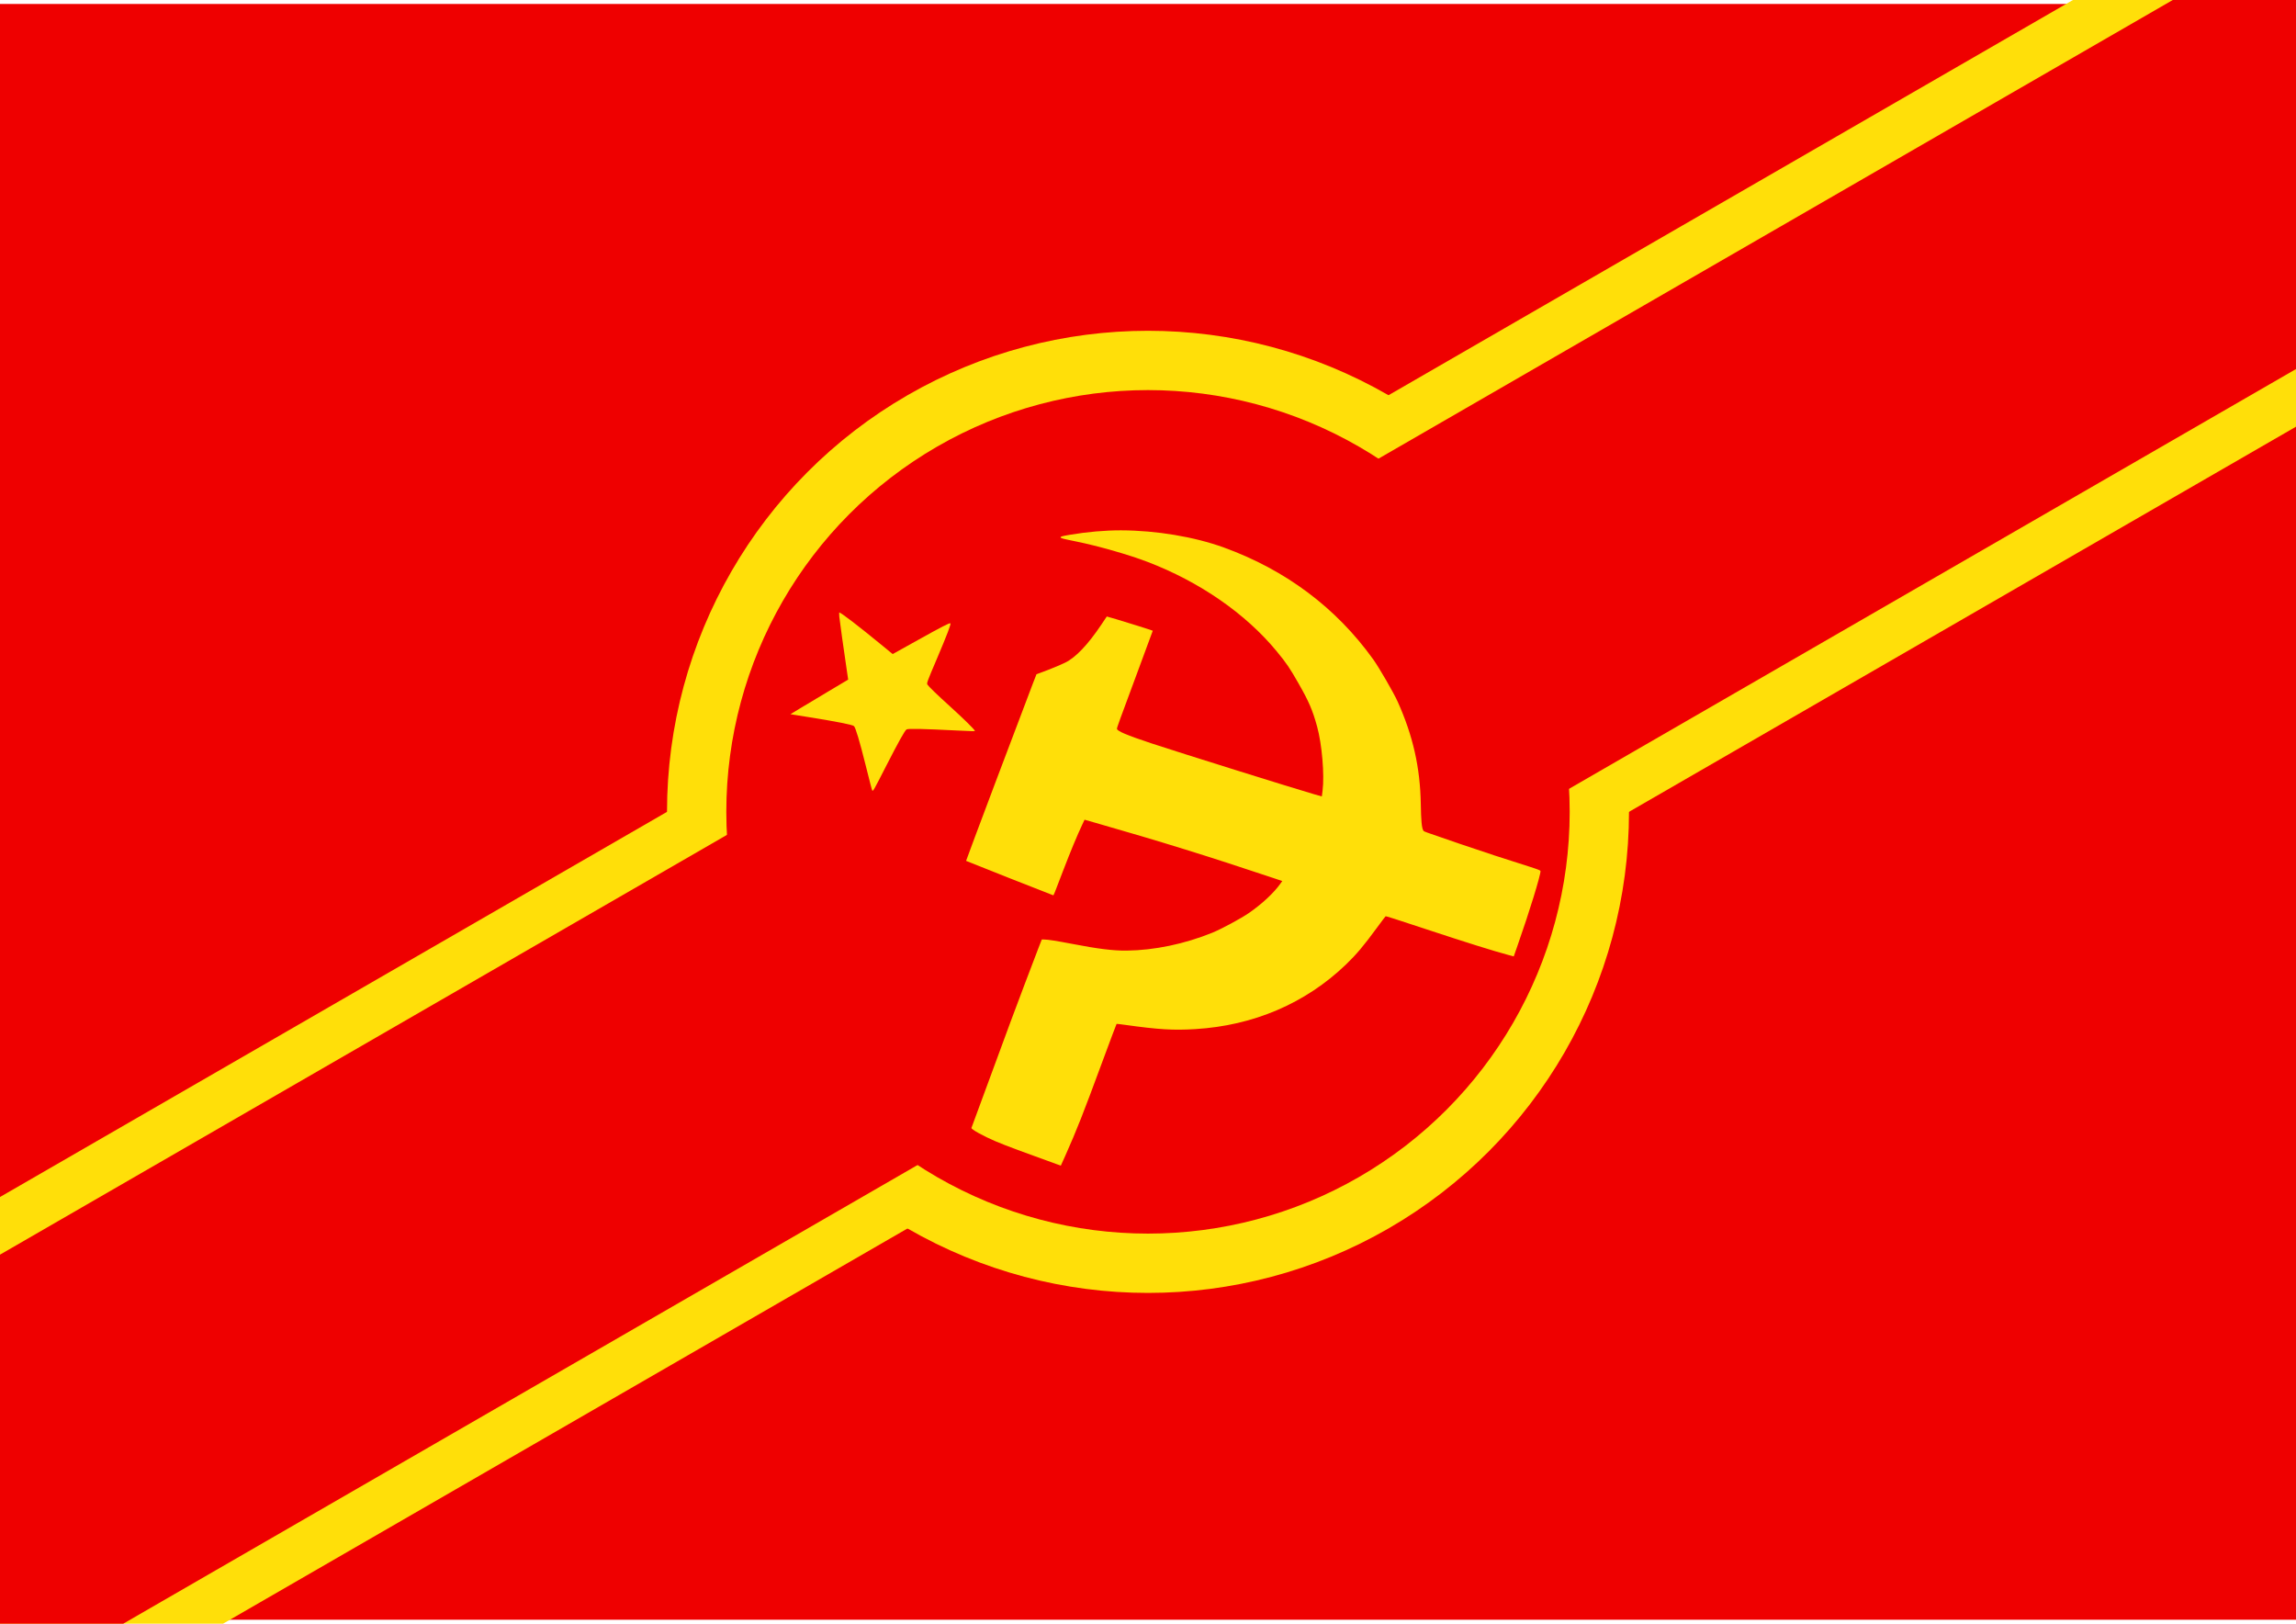 <?xml version="1.0" encoding="UTF-8" standalone="no"?>
<!-- Created with Inkscape (http://www.inkscape.org/) -->

<svg
   width="297mm"
   height="210mm"
   viewBox="0 0 1122.52 793.701"
   version="1.1"
   id="svg1"
   xml:space="preserve"
   xmlns:inkscape="http://www.inkscape.org/namespaces/inkscape"
   xmlns:sodipodi="http://sodipodi.sourceforge.net/DTD/sodipodi-0.dtd"
   xmlns="http://www.w3.org/2000/svg"
   xmlns:svg="http://www.w3.org/2000/svg"><sodipodi:namedview
     id="namedview1"
     pagecolor="#505050"
     bordercolor="#eeeeee"
     borderopacity="1"
     inkscape:showpageshadow="0"
     inkscape:pageopacity="0"
     inkscape:pagecheckerboard="0"
     inkscape:deskcolor="#505050"
     inkscape:document-units="mm" /><defs
     id="defs1" /><g
     inkscape:label="Слой 1"
     inkscape:groupmode="layer"
     id="layer1"><rect
       style="fill:#ef0000;fill-opacity:1;stroke:none;stroke-width:18.898;stroke-miterlimit:4;stroke-dasharray:none;stroke-opacity:1"
       id="rect1"
       width="1123.362"
       height="789.834"
       x="-0.421"
       y="1.934"
       ry="0" /><rect
       style="fill:#ffdf09;fill-opacity:1;stroke:none;stroke-width:32.034;stroke-miterlimit:4;stroke-dasharray:none;stroke-opacity:1"
       id="rect2"
       width="235.157"
       height="1547.658"
       x="506.734"
       y="-1061.469"
       ry="1.777"
       transform="rotate(60)" /><circle
       style="fill:#ffdf09;fill-opacity:1;stroke:none;stroke-width:26.426;stroke-miterlimit:4;stroke-dasharray:none;stroke-opacity:1"
       id="path2"
       cx="561.26"
       cy="396.85"
       r="235.157" /><rect
       style="fill:#ef0000;fill-opacity:1;stroke:none;stroke-width:10.753;stroke-miterlimit:4;stroke-dasharray:none;stroke-opacity:1"
       id="rect1-3"
       width="186.354"
       height="1541.538"
       x="531.136"
       y="-1058.409"
       ry="0"
       transform="rotate(60)" /><circle
       style="fill:#ef0000;fill-opacity:1;stroke:none;stroke-width:23.168;stroke-miterlimit:4;stroke-dasharray:none;stroke-opacity:1"
       id="path2-8"
       cx="561.26"
       cy="396.85"
       r="206.165" /><g
       transform="matrix(0.021,-0.012,-0.012,-0.021,503.949,602.471)"
       fill="#000000"
       stroke="none"
       id="g2"
       style="fill:#ffdf09;fill-opacity:1"><path
         d="m 2813,12723 c -33,-73 -255,-629 -407,-1019 l -67,-171 -452,-8 c -249,-4 -555,-11 -680,-14 l -228,-6 298,-240 c 440,-354 686,-568 698,-606 13,-41 -52,-322 -185,-794 -108,-384 -140,-503 -140,-520 0,-27 29,-10 495,295 447,292 680,433 719,433 41,0 275,-141 885,-531 257,-165 301,-191 301,-178 0,51 -77,324 -190,671 -109,333 -180,578 -180,616 0,33 23,53 420,354 430,327 612,476 597,491 -19,19 -177,26 -732,32 l -589,7 -93,245 c -224,588 -405,1020 -428,1020 -3,0 -22,-35 -42,-77 z"
         id="path1"
         style="fill:#ffdf09;fill-opacity:1" /><path
         d="m 7495,11899 c -10,-15 15,-40 235,-233 342,-300 787,-756 1043,-1069 716,-873 1205,-1896 1371,-2867 53,-309 61,-412 61,-780 0,-423 -21,-610 -107,-945 -91,-356 -352,-919 -545,-1176 l -72,-96 -114,116 c -272,279 -1975,2112 -2342,2521 -355,396 -479,558 -462,604 8,19 121,115 912,775 385,321 700,585 700,587 0,7 -398,436 -527,570 l -137,141 -183,-91 c -434,-215 -778,-318 -1013,-301 -110,7 -350,38 -504,65 l -113,19 -152,-123 C 5081,9237 2591,7177 2591,7170 c -1,-4 1165,-1460 1184,-1478 6,-7 37,17 420,332 318,260 606,483 804,621 l 84,59 166,-170 C 6179,5581 6902,4807 7818,3780 l 120,-135 -56,-26 c -208,-97 -525,-172 -845,-200 -194,-17 -650,-6 -847,21 -597,80 -1195,274 -1681,545 -238,133 -486,318 -894,669 -238,204 -374,313 -441,352 l -43,25 -163,-132 C 2641,4632 2116,4199 1765,3906 1477,3666 40,2459 7,2430 -14,2411 132,2170 295,1955 416,1795 709,1443 1141,938 l 57,-66 179,130 c 470,345 723,548 1623,1303 325,272 594,495 598,495 4,0 63,-44 132,-97 551,-426 793,-584 1195,-783 1058,-523 2192,-654 3288,-380 290,73 506,152 918,336 141,63 261,114 266,114 11,0 131,-130 598,-650 555,-617 960,-1053 1167,-1257 l 83,-82 185,161 c 537,465 1100,993 1140,1068 7,12 -29,57 -157,196 -332,358 -656,717 -984,1089 -535,608 -509,576 -509,605 0,62 59,191 223,490 353,644 546,1273 619,2025 19,195 16,779 -5,985 -132,1278 -639,2449 -1501,3465 -411,484 -1016,977 -1631,1331 -279,160 -610,313 -940,434 -156,57 -182,64 -190,49 z"
         id="path2-0"
         style="fill:#ffdf09;fill-opacity:1" /></g></g></svg>
